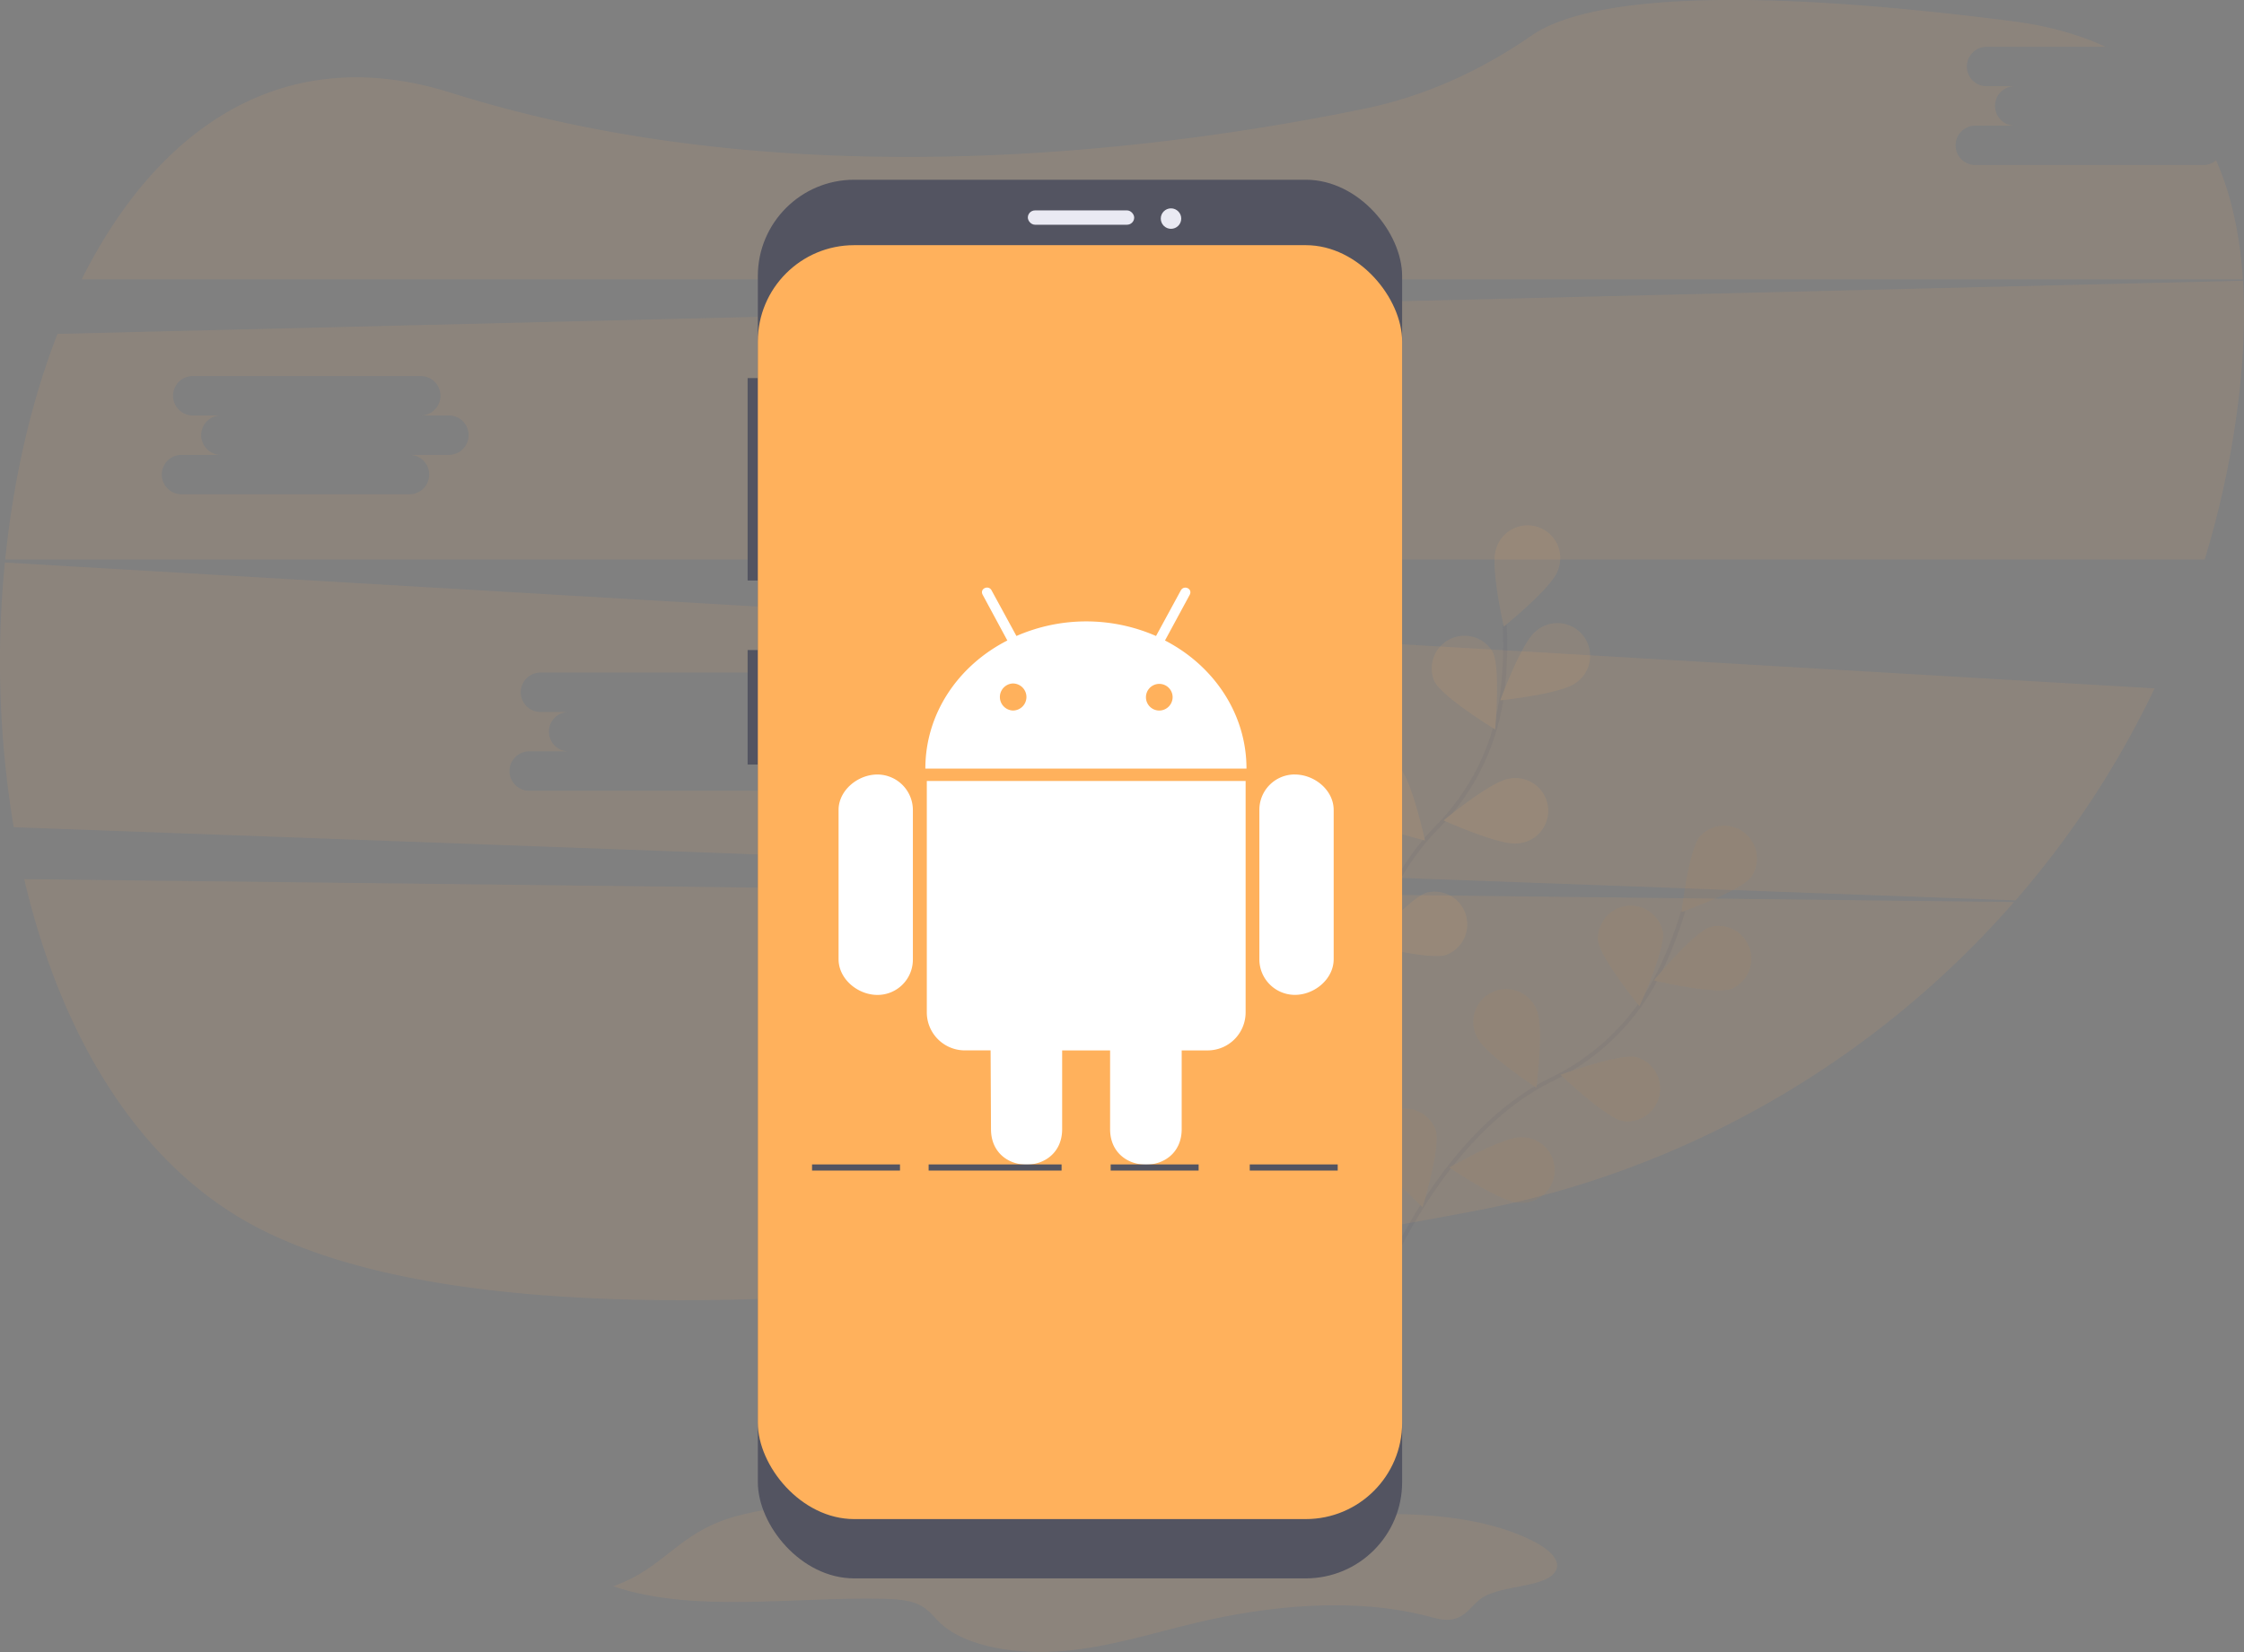 <svg data-name="Layer 1" xmlns="http://www.w3.org/2000/svg" width="1097.1" height="807.9" viewBox="0 0 1097.1 807.9"><rect x="0" y="0" width="1097.1" height="807.9" fill="#808080" stroke="none"/><path d="M11.85 429.95c17.36 74.2 54.11 138.34 112.19 169.43 120.7 64.61 392.91 31.29 596.07-7a465.21 465.21 0 00264.54-151.23zM1077.2 80.71H965.73a9.635 9.635 0 110-19.27H985a9.635 9.635 0 010-19.27h-13.76a9.635 9.635 0 010-19.27h58.18c-12.91-6-28-10.27-45.38-12.51-158.64-20.38-215.28-6.9-235.26 7-24.65 17.1-52.15 29.68-81.54 35.74-97.88 20.19-280.93 44.49-446.84-7.78-82.46-26-143.75 17.92-180.48 91.28h1056.63c-1.38-21.32-5.51-41-13.09-58.24a9.58 9.58 0 01-6.26 2.32zM2.39 275.1a491.06 491.06 0 004.32 129.45l978.68 35.79a460 460 0 0068-103.7zm387.08 92.35H370.2a9.635 9.635 0 110 19.27H258.73a9.635 9.635 0 110-19.27H278a9.635 9.635 0 010-19.27h-13.76a9.635 9.635 0 010-19.27h111.47a9.635 9.635 0 110 19.27h13.76a9.635 9.635 0 010 19.27zm707.13-230.16l-1068.49 26c-12.99 33.4-21.56 71.17-25.56 110.33h1075.33a456.46 456.46 0 0015.53-70.33c3.2-23.02 4.48-45.27 3.19-66zm-877.13 85.16H200.2a9.635 9.635 0 110 19.27H88.73a9.635 9.635 0 110-19.27H108a9.635 9.635 0 010-19.27H94.24a9.635 9.635 0 010-19.27h111.47a9.635 9.635 0 110 19.27h13.76a9.635 9.635 0 010 19.27z" fill="#ffb15c" opacity=".1"/><g opacity=".1"><path d="M677.55 623.28s28.2-69.5 80.86-95.28a113.65 113.65 0 0051.61-50.05 191.13 191.13 0 0012.93-32.5" fill="none" stroke="#535461" stroke-miterlimit="10" stroke-width="2"/><path d="M856.04 429c-5.49 6.9-33.9 17-33.9 17s3.42-30 8.91-36.85a16 16 0 0125 19.88zm-9.75 54.66c-8.36 2.81-37.68-4.18-37.68-4.18s19.15-23.28 27.51-26.09a16 16 0 0110.17 30.27zm-52.86 64.6c-8.63-1.79-30.42-22.63-30.42-22.63s28.28-10.43 36.92-8.64a16 16 0 01-6.5 31.26zm-51 39.88c-8.81-.31-33.81-17.16-33.81-17.16s26.12-15.03 34.93-14.75a16 16 0 11-1.12 31.91zm38.88-128.19c1.13 8.75 20.22 32.07 20.22 32.07s12.57-27.4 11.45-36.15a16 16 0 00-31.67 4.08zm-59.06 47.39c3.69 8 28.89 24.55 28.89 24.55s3.8-29.91.11-37.91a16 16 0 10-29 13.37zm-51.08 53.94c2.28 8.52 24.33 29.08 24.33 29.08s8.8-28.83 6.51-37.35a16 16 0 00-30.84 8.27z" fill="#ffb15c"/><path d="M856.04 429c-5.49 6.9-33.9 17-33.9 17s3.42-30 8.91-36.85a16 16 0 0125 19.88zm-9.75 54.66c-8.36 2.81-37.68-4.18-37.68-4.18s19.15-23.28 27.51-26.09a16 16 0 0110.17 30.27zm-52.86 64.6c-8.63-1.79-30.42-22.63-30.42-22.63s28.28-10.43 36.92-8.64a16 16 0 01-6.5 31.26zm-51 39.88c-8.81-.31-33.81-17.16-33.81-17.16s26.12-15.03 34.93-14.75a16 16 0 11-1.12 31.91zm38.88-128.19c1.13 8.75 20.22 32.07 20.22 32.07s12.57-27.4 11.45-36.15a16 16 0 00-31.67 4.08zm-59.06 47.39c3.69 8 28.89 24.55 28.89 24.55s3.8-29.91.11-37.91a16 16 0 10-29 13.37zm-51.08 53.94c2.28 8.52 24.33 29.08 24.33 29.08s8.8-28.83 6.51-37.35a16 16 0 00-30.84 8.27z" opacity=".25"/></g><g opacity=".1"><path d="M657.55 521.66s3.56-74.92 44.69-116.71a113.65 113.65 0 0032-64.35 191.13 191.13 0 001.43-34.92" fill="none" stroke="#535461" stroke-miterlimit="10" stroke-width="2"/><path d="M761.55 279.19c-2.89 8.33-26.35 27.26-26.35 27.26s-6.7-29.39-3.81-37.72a16 16 0 1130.16 10.46zm8.88 54.76c-7 5.42-36.94 8.56-36.94 8.56s10.35-28.32 17.3-33.74a16 16 0 1119.64 25.18zm-28.45 78.52c-8.74 1.17-36.2-11.26-36.2-11.26s23.23-19.22 32-20.39a16 16 0 114.24 31.65zM707.09 467c-8.42 2.63-37.59-5-37.59-5s19.64-22.87 28.06-25.5a16 16 0 019.53 30.48zm-5.83-133.83c4 7.88 29.72 23.55 29.72 23.55s2.77-30-1.19-37.9a16 16 0 00-28.53 14.35zm-40 64.3c6.14 6.33 35.4 13.58 35.4 13.58s-6.33-29.47-12.47-35.8a16 16 0 00-22.93 22.23zm-30.3 67.82c5 7.28 32.6 19.37 32.6 19.37s-1.26-30.12-6.24-37.4a16 16 0 00-26.35 18z" fill="#ffb15c"/></g><path d="M299.74 775.76c39.32 13.22 87.29 5.18 131.9 6.11 6.11.13 12.57.51 17.47 2.79s7.31 6 10.67 9.15c12.5 11.79 38.11 15.58 60.5 13.58s42.92-8.62 64-13.66c36.52-8.72 78.27-12.68 114.29-3.18 3.31.87 6.79 1.87 10.33 1.53 7.9-.78 10.25-7.1 15.77-10.71 10-6.52 31.63-4.75 36-13.34 2.57-5-3.34-10.2-9.77-13.64-24.62-13.16-59.84-15.33-92.06-13.3s-63.9 7.63-96.29 7.65c-40.35 0-79.34-8.59-119.3-12.11-27.68-2.44-57.89-2.14-83.84 5-28.05 7.82-34.25 25.26-59.67 34.13z" fill="#ffb15c" opacity=".1"/><path fill="#535461" d="M365.51 184.9h7v99h-7zm0 133h7v56h-7z"/><rect x="370.51" y="87.9" width="315" height="684" rx="47.1" ry="47.1" fill="#535461"/><rect x="370.51" y="119.9" width="315" height="623" rx="47.1" ry="47.1" fill="#ffb15c"/><rect x="502.51" y="102.9" width="52" height="7" rx="3.5" ry="3.5" fill="#eaeaf3"/><circle cx="572.51" cy="106.9" r="5" fill="#eaeaf3"/><path d="M446.31 396.1v73a17.27 17.27 0 01-17.33 17.46c-9.64 0-19-7.81-19-17.46v-73c0-9.52 9.33-17.33 19-17.33a17.4 17.4 0 0117.33 17.33zm6.81 98.94a18.61 18.61 0 0018.65 18.65h12.54l.19 38.51c0 23.25 34.79 23.07 34.79 0v-38.5h23.44v38.51c0 23.13 35 23.19 35 0V513.7h12.73a18.59 18.59 0 0018.53-18.65v-113.1H453.12zm156.29-119.17h-157c0-27 16.13-50.42 40.08-62.64l-12-22.25c-1.76-3.09 2.71-5 4.22-2.39l12.23 22.44a85.14 85.14 0 0168.25 0l12.16-22.37c1.58-2.71 6-.69 4.22 2.39l-12 22.18c23.71 12.22 39.84 35.67 39.84 62.64zm-107.58-35a6.62 6.62 0 00-6.62-6.62 6.62 6.62 0 000 13.23 6.62 6.62 0 006.62-6.59zm71.47 0a6.52 6.52 0 10-6.43 6.62 6.58 6.58 0 006.43-6.6zm59.74 37.88a17.28 17.28 0 00-17.33 17.33v73a17.39 17.39 0 0017.33 17.46c9.71 0 19-7.81 19-17.46v-73c-.03-9.68-9.36-17.31-19-17.31z" fill="#fff"/><path fill="#535461" d="M454.01 569.46h65v3h-65zm89 0h43v3h-43zm-146 0h43v3h-43zm214 0h43v3h-43z"/></svg>